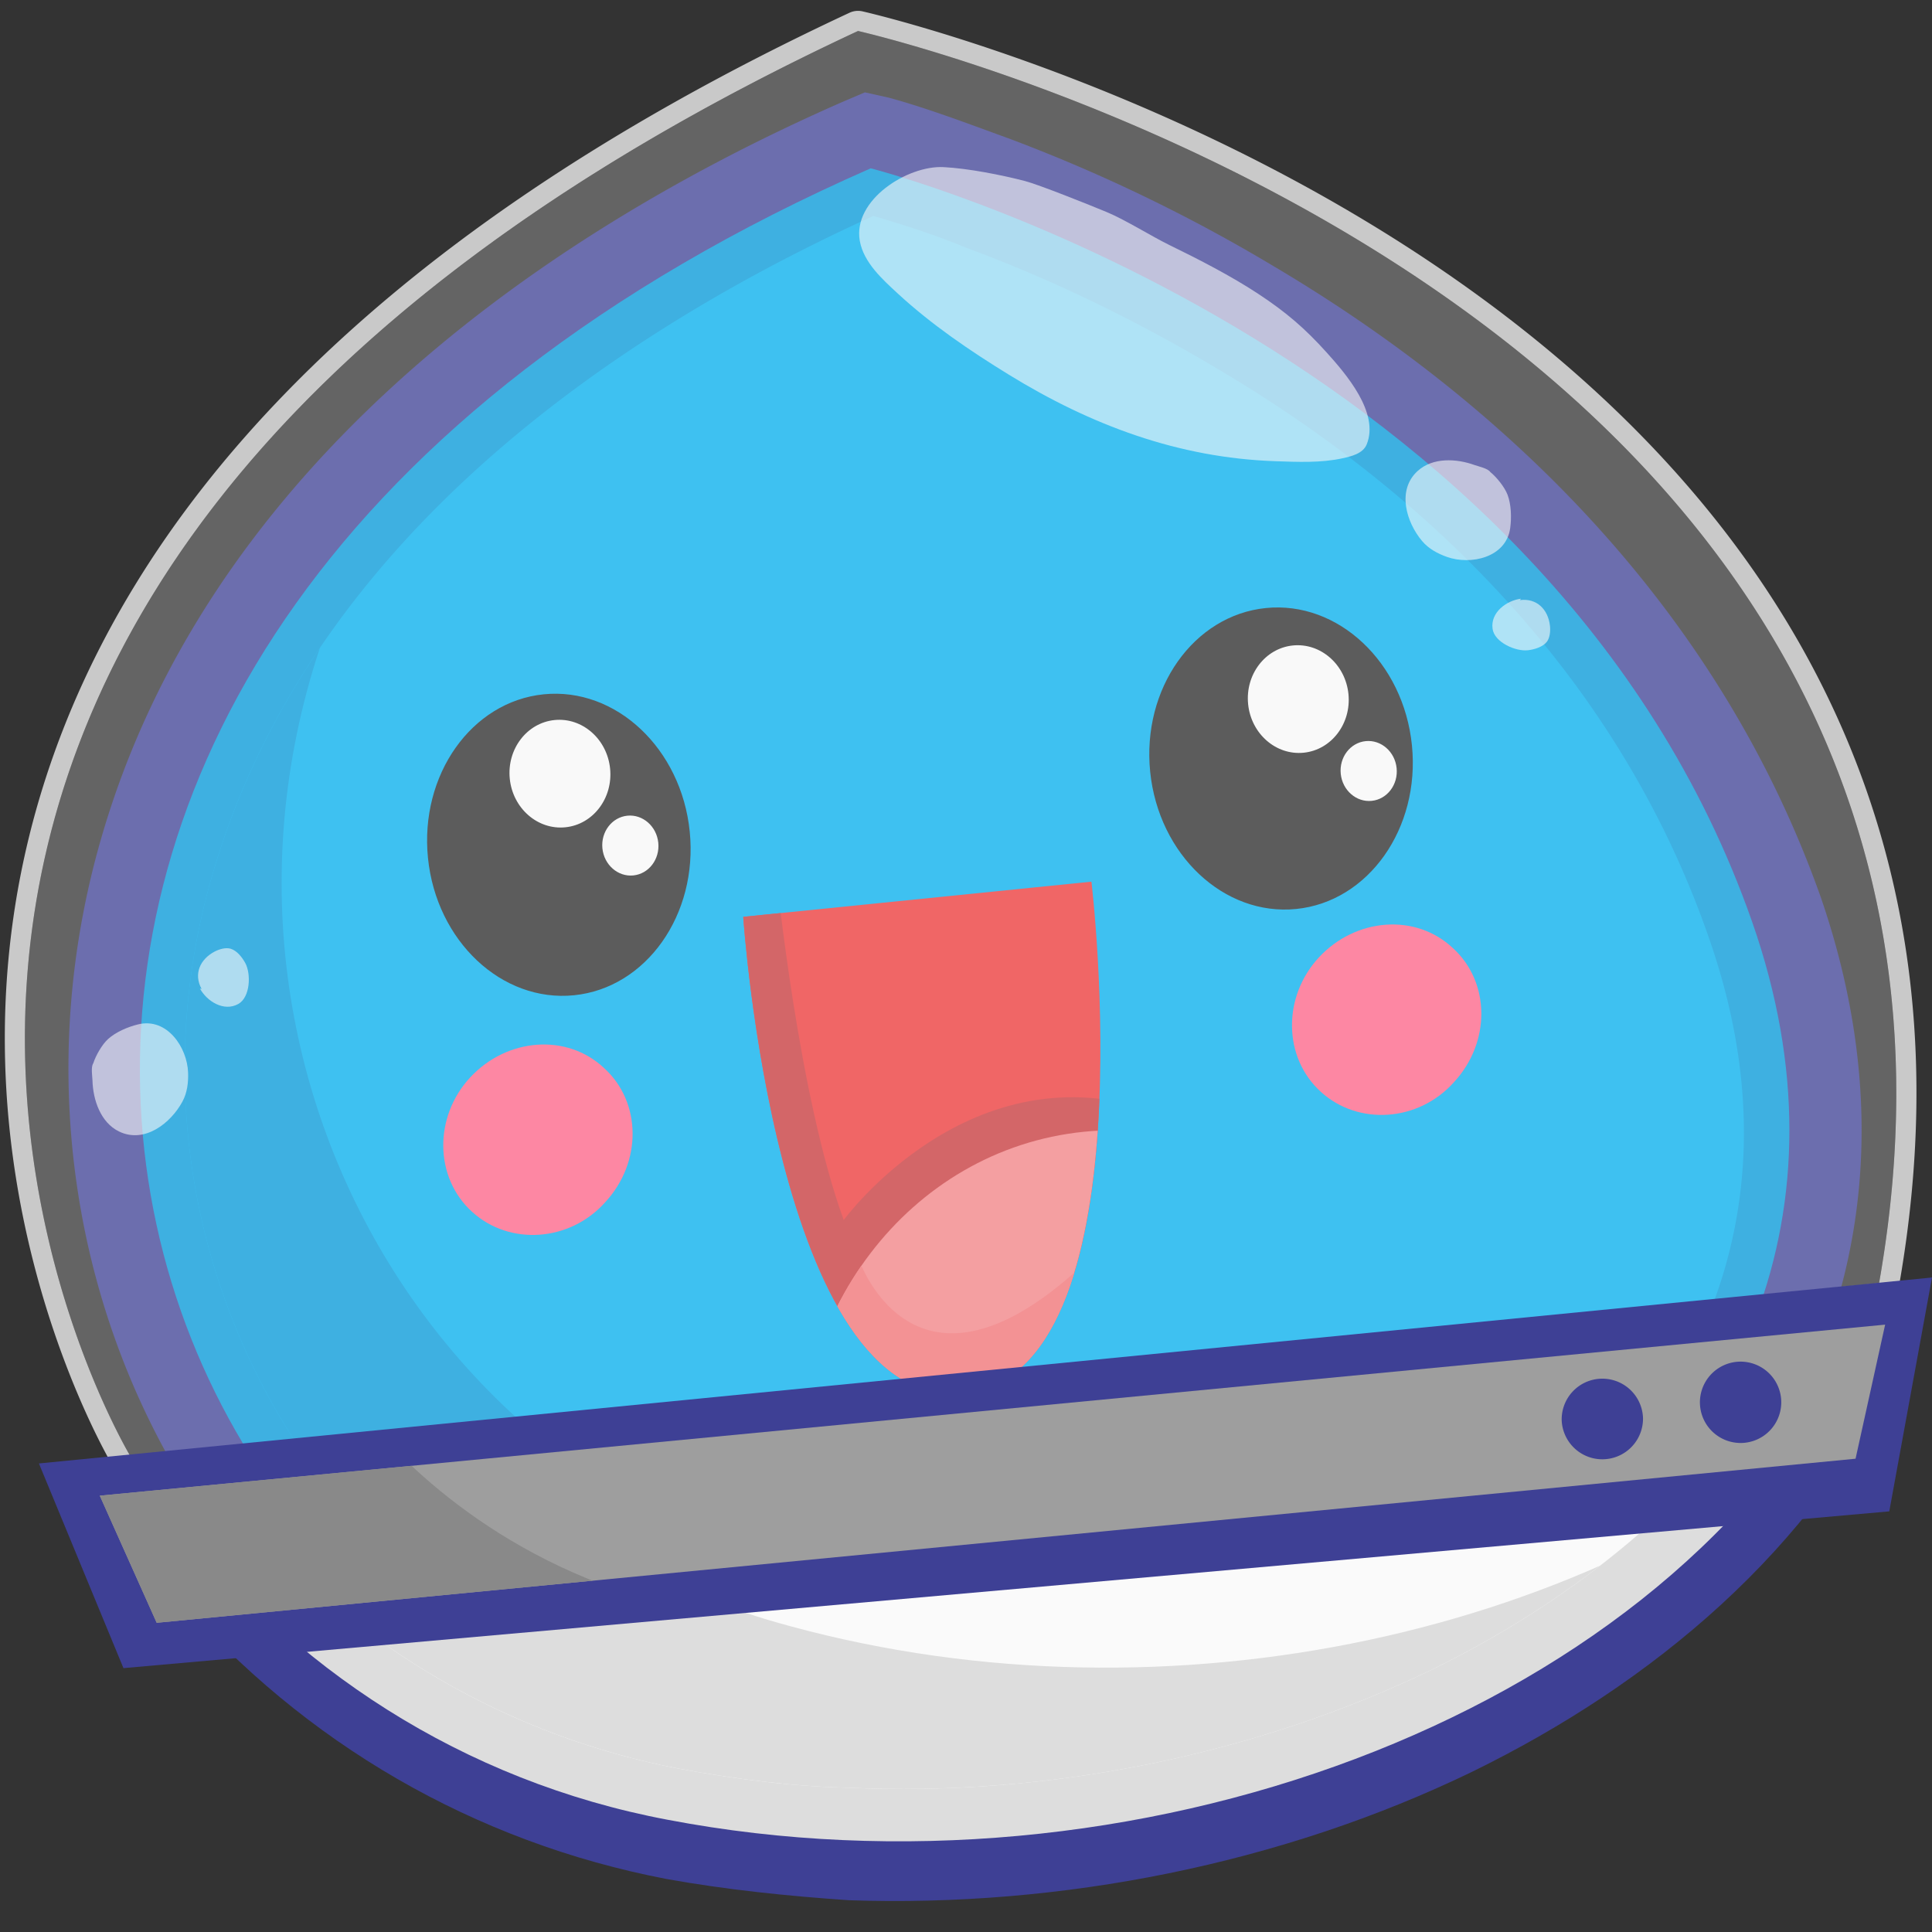 <svg viewBox="0 0 192 192" xmlns="http://www.w3.org/2000/svg" xml:space="preserve" style="fill-rule:evenodd;clip-rule:evenodd;stroke-linejoin:round;stroke-miterlimit:2"><rect x="0" y="0" width="192" height="192" fill="#333333" stroke="none"/><path style="fill:none" d="M0 0h192v192H0z"/><path d="M88.339 9.709c3.821 1.04 7.926 2.603 11.812 4.014a161.512 161.512 0 0 1 26.372 12.703c24.597 14.55 44.777 35.436 54.441 62.79 5.573 16.223 5.704 33.035-1.641 48.694-7.616 16.281-21.94 28.211-37.951 36.042-16.906 8.182-36.492 12.06-55.356 11.409-5.423-.371-10.879-.928-16.216-1.888-17.036-3.273-32.185-12.048-43.513-25.14C8.279 137.824 2.475 109.59 10.04 83.37c10.154-35.291 41.311-59.025 73.598-73.204l2.311-.987 2.39.53z" style="fill:#3e4095"/><path d="M86.531 16.728s67.324 17.064 87.586 74.858c20.295 57.979-46.652 95.561-103.098 84.782C6.29 164.197-21.516 64.132 86.531 16.728z" style="fill:#0098da"/><clipPath id="a"><path d="M86.531 16.728s67.324 17.064 87.586 74.858c20.295 57.979-46.652 95.561-103.098 84.782C6.29 164.197-21.516 64.132 86.531 16.728z"/></clipPath><g clip-path="url(#a)"><path d="M86.802 21.462c-28.493 12.929-56.491 33.995-65.639 65.28a68.413 68.413 0 0 0-1.089 34.63c2.508 10.839 7.579 21.03 15.014 29.46 9.6 10.913 22.411 18.383 36.872 21.159 4.747.875 9.647 1.531 14.448 1.631 16.977.796 34.709-2.751 49.86-10.046 13.548-6.627 26.064-16.895 32.594-30.687 5.921-12.917 5.611-26.445.938-39.768-8.645-24.857-26.911-43.598-49.138-56.658-7.919-4.708-16.294-8.761-24.69-11.855-2.893-1.205-5.939-2.192-9.17-3.146z" style="fill:#00afef"/><clipPath id="b"><path d="M86.802 21.462c-28.493 12.929-56.491 33.995-65.639 65.28a68.413 68.413 0 0 0-1.089 34.63c2.508 10.839 7.579 21.03 15.014 29.46 9.6 10.913 22.411 18.383 36.872 21.159 4.747.875 9.647 1.531 14.448 1.631 16.977.796 34.709-2.751 49.86-10.046 13.548-6.627 26.064-16.895 32.594-30.687 5.921-12.917 5.611-26.445.938-39.768-8.645-24.857-26.911-43.598-49.138-56.658-7.919-4.708-16.294-8.761-24.69-11.855-2.893-1.205-5.939-2.192-9.17-3.146z"/></clipPath><g clip-path="url(#b)"><path d="M171.178 137.586c-22.197 19.714-58.717 27.801-91.054 19.027C36.121 144.88 12.746 92.768 39.04 48.585c-46.112 46.61-22.861 112.178 27.181 125.559 40.89 10.919 88.612-4.195 104.976-36.37l-.019-.188z" style="fill:#0098da"/></g></g><path d="m73.863 91.114 34.602-3.495s5.91 48.961-12.714 50.842c-18.624 1.881-21.888-47.347-21.888-47.347z" style="fill:#ed3536"/><clipPath id="c"><path d="m73.863 91.114 34.602-3.495s5.91 48.961-12.714 50.842c-18.624 1.881-21.888-47.347-21.888-47.347z"/></clipPath><g clip-path="url(#c)"><path d="M77.2 87.331s2.155 21.608 6.648 33.916c0 0 12.631-17.306 31.147-10.702l-1.243 39.151s-55.54-3.979-55.634-5.844c-.093-1.865-3.925-65.858-3.925-65.858L77.2 87.331z" style="fill:#c73538"/><path d="M107.712 112.474c17.337-1.752 32.932 11.873 34.804 30.406 1.872 18.533-10.683 35.002-28.02 36.753-17.337 1.751-32.931-11.874-34.803-30.407-1.872-18.533 10.683-35.001 28.019-36.752z" style="fill:#f38184"/><clipPath id="d"><path d="M107.712 112.474c17.337-1.752 32.932 11.873 34.804 30.406 1.872 18.533-10.683 35.002-28.02 36.753-17.337 1.751-32.931-11.874-34.803-30.407-1.872-18.533 10.683-35.001 28.019-36.752z"/></clipPath><g clip-path="url(#d)"><path d="M85.371 125.198s5.771 16.952 23.595-.793l5.019 17.779-35.266 7.14-5.516-15.741 12.168-8.385z" style="fill:#f27073"/></g></g><path d="M54.028 69c7.179-.725 13.683 5.387 14.517 13.64.834 8.253-4.318 15.542-11.496 16.267-7.178.725-13.683-5.386-14.517-13.639C41.699 77.015 46.85 69.726 54.028 69z" style="fill:#282828"/><clipPath id="e"><path d="M54.028 69c7.179-.725 13.683 5.387 14.517 13.64.834 8.253-4.318 15.542-11.496 16.267-7.178.725-13.683-5.386-14.517-13.639C41.699 77.015 46.85 69.726 54.028 69z"/></clipPath><g clip-path="url(#e)"><path d="M55.108 71.557c2.751-.278 5.226 1.885 5.523 4.826.297 2.941-1.695 5.555-4.446 5.832-2.752.278-5.227-1.884-5.524-4.825-.297-2.941 1.696-5.555 4.447-5.833zM62.344 81.063c1.532-.154 2.91 1.05 3.076 2.688.165 1.638-.945 3.094-2.477 3.248-1.532.155-2.911-1.049-3.076-2.687-.165-1.638.944-3.094 2.477-3.249z" style="fill:#fafafa"/></g><path d="M125.799 60.426c7.178-.725 13.683 5.387 14.517 13.64.833 8.253-4.318 15.542-11.496 16.267-7.179.725-13.683-5.387-14.517-13.64-.834-8.253 4.317-15.542 11.496-16.267z" style="fill:#282828"/><clipPath id="f"><path d="M125.799 60.426c7.178-.725 13.683 5.387 14.517 13.64.833 8.253-4.318 15.542-11.496 16.267-7.179.725-13.683-5.387-14.517-13.64-.834-8.253 4.317-15.542 11.496-16.267z"/></clipPath><g clip-path="url(#f)"><path d="M128.484 64.146c2.751-.278 5.226 1.884 5.523 4.825.297 2.942-1.696 5.555-4.447 5.833-2.751.278-5.226-1.884-5.523-4.826-.297-2.941 1.695-5.554 4.447-5.832zM135.719 73.652c1.532-.155 2.911 1.049 3.076 2.687.166 1.639-.944 3.094-2.476 3.249-1.533.155-2.911-1.05-3.077-2.688-.165-1.638.945-3.093 2.477-3.248z" style="fill:#fafafa"/></g><path d="M60.049 106.157c3.688 3.357 3.794 9.317.098 13.318-3.542 3.969-9.531 4.323-13.219.966-3.782-3.419-3.826-9.472-.191-13.38 3.635-3.907 9.592-4.417 13.312-.904zM144.395 94.229c3.688 3.357 3.794 9.317.097 13.318-3.541 3.969-9.53 4.323-13.219.966-3.781-3.418-3.826-9.472-.191-13.38 3.635-3.907 9.593-4.417 13.313-.904z" style="fill:#ff6187"/><path d="M13.075 144.918S-38.329 60.687 85.27 3.079c0 0 118.702 26.808 101.47 124.435L13.075 144.918z" style="fill:#fafafa;fill-opacity:.25"/><path d="M11.368 145.959a1.999 1.999 0 0 0 1.906.949l173.665-17.404a1.999 1.999 0 0 0 1.77-1.642c8.789-49.789-17.038-81.541-45.109-100.824-27.853-19.134-57.889-25.91-57.889-25.91a2 2 0 0 0-1.286.138C34.262 24.647 12.605 52.45 4.56 77.276c-12.188 37.612 6.808 68.683 6.808 68.683zm1.707-1.041S-38.329 60.687 85.27 3.079c0 0 118.702 26.808 101.47 124.435L13.075 144.918z" style="fill:#fafafa;fill-opacity:.75"/><g><path d="M12.892 152.836c-15.27-7.212 185.448-17.276 175.865-17.083-8.521 18.216-24.546 31.563-42.46 40.325-18.914 9.154-40.828 13.493-61.933 12.765-6.068-.416-12.172-1.039-18.143-2.114-19.06-3.661-36.009-13.479-48.683-28.126-1.639-1.867-2.426-4.719-4.646-5.767z" style="fill:#3e4095"/><path d="M17.037 150.202c39.52-9.54 145.803-14.93 165.88-14.219-19.04 34.969-70.769 53.609-116.552 44.866-20.337-3.824-37.538-15.116-49.328-30.647z" style="fill:#ddd"/><clipPath id="g"><path d="M17.037 150.202c39.52-9.54 145.803-14.93 165.88-14.219-19.04 34.969-70.769 53.609-116.552 44.866-20.337-3.824-37.538-15.116-49.328-30.647z"/></clipPath><g clip-path="url(#g)"><path d="M84.703.867C51.597 15.888 19.067 40.365 8.439 76.714a79.483 79.483 0 0 0-1.266 40.236c2.914 12.594 8.806 24.435 17.444 34.229 11.154 12.68 26.04 21.36 42.841 24.585 5.516 1.016 11.209 1.778 16.787 1.894 19.725.926 40.328-3.196 57.932-11.672 15.741-7.699 30.283-19.629 37.87-35.654 6.879-15.009 6.519-30.726 1.09-46.205-10.045-28.882-31.268-50.656-57.093-65.83-9.2-5.471-18.932-10.181-28.686-13.775-3.362-1.4-6.901-2.547-10.655-3.655z" style="fill:#fafafa"/><clipPath id="h"><path d="M84.703.867C51.597 15.888 19.067 40.365 8.439 76.714a79.483 79.483 0 0 0-1.266 40.236c2.914 12.594 8.806 24.435 17.444 34.229 11.154 12.68 26.04 21.36 42.841 24.585 5.516 1.016 11.209 1.778 16.787 1.894 19.725.926 40.328-3.196 57.932-11.672 15.741-7.699 30.283-19.629 37.87-35.654 6.879-15.009 6.519-30.726 1.09-46.205-10.045-28.882-31.268-50.656-57.093-65.83-9.2-5.471-18.932-10.181-28.686-13.775-3.362-1.4-6.901-2.547-10.655-3.655z"/></clipPath><g clip-path="url(#h)"><path d="M184.433 139.53c-25.79 22.905-68.222 32.301-105.794 22.106C27.513 148.003.354 87.455 30.905 36.12-22.673 90.276 4.342 166.458 62.486 182.005c47.509 12.687 102.956-4.874 121.97-42.258l-.023-.217z" style="fill:#ddd"/></g></g></g><path d="m12.269 165.778 175.485-15.58L192 126.957 3.868 145.436l8.401 20.342z" style="fill:#3e4095"/><path d="m15.573 161.27 168.83-16.304 2.94-13.325L9.917 148.639l5.656 12.631z" style="fill:#9e9e9e"/><clipPath id="i"><path d="m15.573 161.27 168.83-16.304 2.94-13.325L9.917 148.639l5.656 12.631z"/></clipPath><g clip-path="url(#i)"><path d="M33.13 136.477s21.766 37.39 75.78 20.661l-87.462 34.081-44.064-54.256 55.746-.486z" style="fill:#898989"/></g><g opacity=".6"><path d="M110.032 21.096c-1.882-.787-6.835-2.758-8.168-3.104-2.37-.614-5.638-1.256-8.094-1.384-3.578-.186-9.043 3.267-8.324 7.33.382 2.156 2.261 3.837 3.795 5.251 3.345 3.084 7.15 5.668 11.017 8.046 8.154 5.014 16.837 8.267 26.475 8.599 2.205.076 4.531.185 6.701-.293.854-.189 2.017-.463 2.387-1.375 1.282-3.16-2.077-7.018-3.962-9.116-2.181-2.427-4.076-4.046-6.83-5.857-2.712-1.783-5.889-3.414-8.771-4.819-1.801-.877-4.376-2.504-6.226-3.278zM148.108 46.913c-.247-.369-1.178-.558-1.567-.698-1.791-.649-4.165-.782-5.671.603-2.077 1.909-1.114 5.091.46 6.953.65.769 1.531 1.242 2.471 1.576 2.36.839 5.882.065 6.281-2.868.143-1.057.102-2.339-.262-3.307-.281-.749-1.069-1.734-1.712-2.259zM9.268 105.673c-.253.365-.088 1.301-.077 1.714.052 1.904.796 4.162 2.636 5.058 2.536 1.235 5.145-.825 6.303-2.97.478-.887.596-1.88.563-2.877-.082-2.503-2.089-5.498-4.966-4.797-1.035.253-2.214.76-2.982 1.453-.594.535-1.223 1.629-1.477 2.419zM151.151 59.498c-1.442.184-3.041 1.362-2.822 2.986.183 1.36 2.322 2.289 3.538 2.134.629-.08 1.43-.31 1.844-.824.327-.406.38-1.11.322-1.611-.186-1.617-1.302-2.761-2.985-2.546M19.869 98.24c.699 1.274 2.38 2.331 3.811 1.534 1.199-.668 1.282-2.999.693-4.074-.305-.555-.812-1.217-1.441-1.414-.498-.157-1.172.051-1.617.288-1.437.765-2.094 2.223-1.279 3.71" style="fill:#fafafa"/></g><path d="M172.874 135.319a4.045 4.045 0 0 1 4.145 3.937 4.045 4.045 0 0 1-3.937 4.145 4.045 4.045 0 0 1-4.145-3.937 4.045 4.045 0 0 1 3.937-4.145zM159.136 137.012a4.044 4.044 0 0 1 4.145 3.936 4.043 4.043 0 0 1-8.082.209 4.044 4.044 0 0 1 3.937-4.145z" style="fill:#3e4095"/></svg>